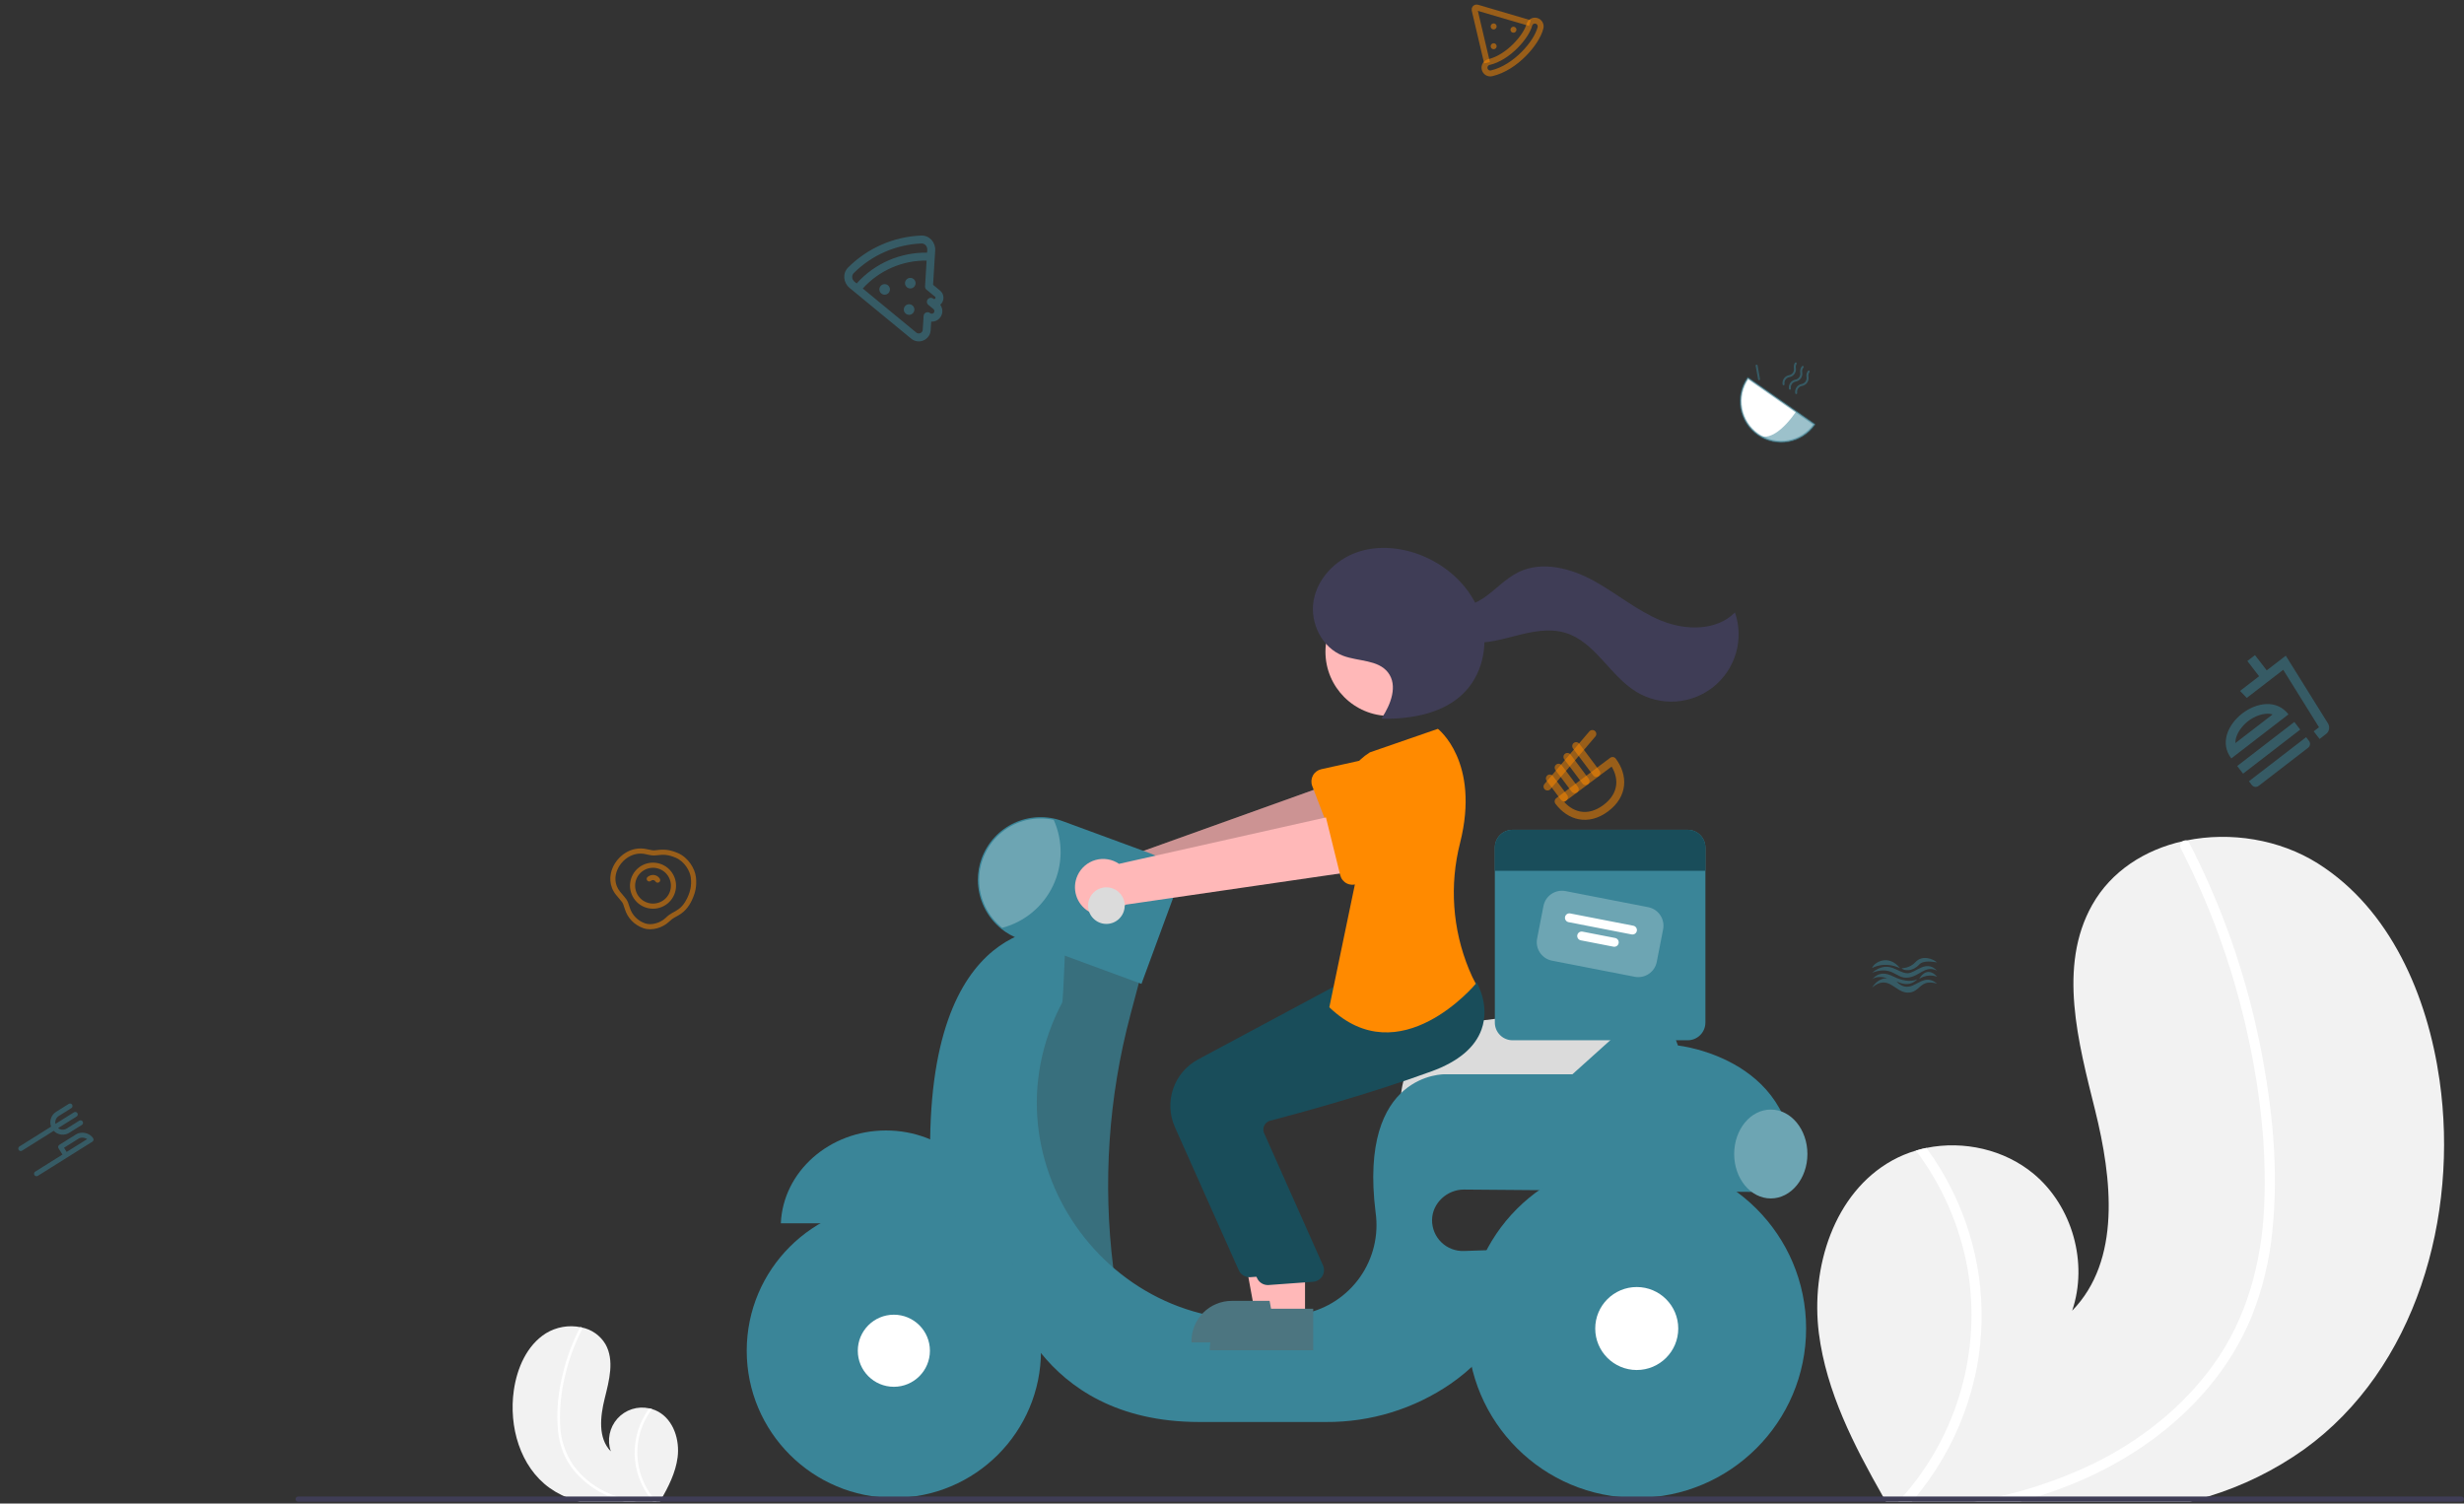 <svg width="626" height="382" viewBox="0 0 626 382" fill="none" xmlns="http://www.w3.org/2000/svg">
<rect x="0" y="0" width="626" height="382" fill="#333333" stroke="none"/>
<g clip-path="url(#clip0)">
<path d="M462.1 338.73C463.994 353.562 470.959 367.133 478.389 380.205C478.634 380.65 478.887 381.089 479.146 381.534H556.368C557.93 381.129 559.471 380.684 561.006 380.205C569.728 377.551 577.963 373.502 585.389 368.216C613.799 347.757 624.731 309.098 619.793 274.457C616.723 252.935 607.273 230.962 588.871 219.371C579.156 213.24 566.675 211.247 555.491 213.526C555.198 213.579 554.906 213.645 554.607 213.705C544.984 215.87 536.411 221.251 531.533 229.919C522.761 245.496 527.985 264.792 532.297 282.129C536.597 299.466 538.93 320.217 526.449 333.004C530.57 320.881 526.503 306.421 516.661 298.224C509.224 292.04 498.87 289.722 489.427 291.641C488.523 291.834 487.633 292.053 486.755 292.319C484.635 292.939 482.591 293.795 480.661 294.869C465.942 303.086 459.98 322.011 462.1 338.73Z" fill="#F2F2F2"/>
<path d="M507.888 380.205C505.749 380.704 503.602 381.142 501.442 381.534H513.118C514.647 381.122 516.169 380.684 517.677 380.205C520.993 379.169 524.259 377.98 527.473 376.638C540.365 371.231 552.241 363.114 561.226 352.314C565.62 347.081 569.208 341.222 571.872 334.93C574.76 327.819 576.596 320.325 577.321 312.685C578.949 297.008 577.288 280.9 574.185 265.503C570.982 249.545 565.812 234.045 558.793 219.358C557.949 217.598 557.077 215.848 556.175 214.11C556.113 213.967 556.019 213.84 555.901 213.739C555.782 213.637 555.642 213.565 555.491 213.526C555.184 213.466 554.866 213.531 554.607 213.705C554.296 213.883 554.065 214.175 553.962 214.518C553.859 214.862 553.893 215.232 554.055 215.552C561.292 229.657 566.777 244.594 570.39 260.03C573.925 275.088 575.932 290.844 575.248 306.328C574.597 320.795 570.815 335.023 562.236 346.853C554.401 357.654 543.582 366.17 531.613 371.969C524.037 375.592 516.079 378.354 507.888 380.205Z" fill="white"/>
<path d="M482.263 381.534H485.705C486.091 381.095 486.463 380.65 486.828 380.205C494.67 370.683 499.982 359.337 502.273 347.219C505.056 332.095 502.891 316.478 496.099 302.681C494.204 298.812 491.972 295.118 489.427 291.641C488.523 291.834 487.633 292.053 486.756 292.319C493.449 301.182 497.95 311.502 499.894 322.436C501.627 332.681 501.051 343.184 498.207 353.178C495.362 363.173 490.322 372.406 483.452 380.205C483.067 380.65 482.668 381.095 482.263 381.534Z" fill="white"/>
<path d="M172.154 370.237C171.654 374.152 169.816 377.733 167.855 381.183C167.79 381.301 167.724 381.416 167.655 381.534H147.275C146.863 381.427 146.456 381.31 146.051 381.183C143.749 380.483 141.576 379.414 139.616 378.019C132.118 372.62 129.233 362.417 130.536 353.274C131.346 347.594 133.84 341.795 138.697 338.736C141.334 337.131 144.48 336.58 147.507 337.193C147.584 337.208 147.661 337.225 147.74 337.241C149 337.484 150.193 337.991 151.243 338.729C152.292 339.466 153.174 340.418 153.829 341.52C156.144 345.631 154.766 350.724 153.628 355.299C152.493 359.875 151.877 365.351 155.171 368.726C154.688 367.315 154.59 365.8 154.887 364.339C155.184 362.877 155.865 361.521 156.86 360.409C157.855 359.297 159.128 358.471 160.548 358.014C161.969 357.557 163.485 357.487 164.942 357.81C165.18 357.86 165.416 357.918 165.647 357.988C166.207 358.152 166.746 358.378 167.255 358.662C171.14 360.83 172.713 365.825 172.154 370.237Z" fill="#F2F2F2"/>
<path d="M160.07 381.183C160.634 381.315 161.201 381.431 161.771 381.534H158.689C158.286 381.425 157.884 381.31 157.486 381.183C156.611 380.91 155.749 380.596 154.901 380.242C151.46 378.846 148.405 376.644 145.993 373.822C144.833 372.441 143.886 370.895 143.183 369.234C142.421 367.358 141.936 365.38 141.745 363.363C141.395 359.195 141.674 354.997 142.573 350.911C143.418 346.7 144.783 342.609 146.635 338.733C146.858 338.268 147.088 337.806 147.326 337.348C147.342 337.31 147.367 337.276 147.398 337.25C147.43 337.223 147.467 337.204 147.507 337.193C147.588 337.178 147.671 337.195 147.74 337.241C147.822 337.288 147.883 337.365 147.91 337.455C147.937 337.546 147.928 337.644 147.885 337.728C145.976 341.451 144.528 345.393 143.574 349.467C142.592 353.462 142.161 357.573 142.292 361.686C142.362 365.51 143.557 369.23 145.726 372.381C147.836 375.219 150.612 377.495 153.808 379.01C155.808 379.966 157.908 380.695 160.07 381.183Z" fill="white"/>
<path d="M166.833 381.534H165.924C165.822 381.418 165.724 381.301 165.628 381.183C163.558 378.67 162.156 375.676 161.552 372.478C160.817 368.486 161.389 364.365 163.181 360.723C163.681 359.702 164.27 358.727 164.942 357.81C165.181 357.86 165.416 357.918 165.647 357.988C163.881 360.328 162.693 363.051 162.18 365.937C161.722 368.641 161.874 371.413 162.625 374.05C163.376 376.688 164.706 379.125 166.519 381.183C166.62 381.301 166.726 381.418 166.833 381.534Z" fill="white"/>
<path d="M355.851 280.355H419.636L420.312 260.753C420.341 259.903 420.186 259.057 419.857 258.273C419.528 257.489 419.032 256.786 418.405 256.211C417.778 255.637 417.034 255.205 416.223 254.946C415.413 254.686 414.557 254.606 413.712 254.709L376.594 259.252H376.589C371.086 259.267 365.814 261.461 361.926 265.355C358.039 269.248 355.854 274.523 355.851 280.023V280.355Z" fill="#DBDBDB"/>
<path d="M384.28 210.822H428.767C429.358 210.822 429.944 210.938 430.491 211.165C431.038 211.391 431.534 211.723 431.953 212.141C432.371 212.559 432.703 213.055 432.929 213.602C433.155 214.148 433.272 214.734 433.272 215.325V259.791C433.272 260.383 433.155 260.968 432.929 261.515C432.703 262.061 432.371 262.557 431.953 262.976C431.534 263.394 431.038 263.725 430.491 263.952C429.944 264.178 429.358 264.294 428.767 264.294H384.28C383.688 264.294 383.102 264.178 382.556 263.952C382.009 263.725 381.512 263.394 381.094 262.976C380.676 262.557 380.344 262.061 380.117 261.515C379.891 260.968 379.775 260.383 379.775 259.791V215.325C379.775 214.734 379.891 214.148 380.117 213.602C380.344 213.055 380.676 212.559 381.094 212.141C381.512 211.723 382.009 211.391 382.556 211.165C383.102 210.938 383.688 210.822 384.28 210.822Z" fill="#3A8598"/>
<path d="M394.299 244.072L415.303 248.161C416.549 248.402 417.84 248.139 418.892 247.43C419.944 246.721 420.672 245.624 420.916 244.379L422.531 236.092C422.772 234.846 422.509 233.556 421.8 232.505C421.091 231.453 419.993 230.725 418.748 230.481L397.744 226.393C396.498 226.152 395.207 226.415 394.155 227.123C393.102 227.832 392.374 228.93 392.13 230.174L390.516 238.462C390.274 239.707 390.537 240.997 391.247 242.049C391.956 243.101 393.054 243.828 394.299 244.072Z" fill="#6DA5B3"/>
<path d="M398.501 234.282L414.531 237.402C414.824 237.459 415.128 237.397 415.376 237.23C415.623 237.063 415.794 236.805 415.852 236.512C415.909 236.219 415.847 235.915 415.68 235.668C415.513 235.42 415.255 235.249 414.961 235.192L398.932 232.072C398.639 232.015 398.335 232.076 398.087 232.243C397.839 232.41 397.668 232.668 397.611 232.962C397.554 233.255 397.616 233.558 397.783 233.806C397.949 234.053 398.208 234.225 398.501 234.282Z" fill="white"/>
<path d="M401.617 238.902L409.908 240.516C410.201 240.573 410.505 240.511 410.753 240.345C411.001 240.178 411.172 239.919 411.229 239.626C411.286 239.333 411.224 239.029 411.057 238.782C410.89 238.534 410.632 238.363 410.339 238.306L402.048 236.692C401.902 236.664 401.753 236.665 401.608 236.694C401.463 236.723 401.326 236.781 401.203 236.864C401.08 236.946 400.975 237.052 400.893 237.176C400.812 237.299 400.755 237.437 400.727 237.582C400.699 237.727 400.699 237.876 400.729 238.021C400.758 238.166 400.816 238.304 400.898 238.426C400.981 238.549 401.087 238.654 401.21 238.736C401.334 238.817 401.472 238.874 401.617 238.902Z" fill="white"/>
<path d="M379.775 215.325V221.235H433.272V215.325C433.272 214.734 433.155 214.148 432.929 213.602C432.703 213.055 432.371 212.559 431.953 212.141C431.534 211.723 431.038 211.391 430.491 211.165C429.944 210.938 429.358 210.822 428.767 210.822H384.28C383.688 210.822 383.102 210.938 382.556 211.165C382.009 211.391 381.512 211.723 381.094 212.141C380.676 212.559 380.344 213.055 380.117 213.602C379.891 214.148 379.775 214.734 379.775 215.325Z" fill="#194D5A"/>
<path d="M272.947 223.086C273.256 222.089 273.779 221.173 274.481 220.4C275.183 219.628 276.045 219.019 277.008 218.616C277.97 218.213 279.01 218.026 280.053 218.067C281.096 218.109 282.117 218.379 283.044 218.858L344.247 196.91L346.943 212.192L285.934 228.961C285.026 230.465 283.598 231.583 281.92 232.104C280.242 232.626 278.431 232.514 276.83 231.789C275.229 231.065 273.949 229.779 273.234 228.175C272.518 226.571 272.416 224.76 272.947 223.086Z" fill="#FFB8B8"/>
<path opacity="0.2" d="M272.947 223.086C273.256 222.089 273.779 221.173 274.481 220.4C275.183 219.628 276.045 219.019 277.008 218.616C277.97 218.213 279.01 218.026 280.053 218.067C281.096 218.109 282.117 218.379 283.044 218.858L344.247 196.91L346.943 212.192L285.934 228.961C285.026 230.465 283.598 231.583 281.92 232.104C280.242 232.626 278.431 232.514 276.83 231.789C275.229 231.065 273.949 229.779 273.234 228.175C272.518 226.571 272.416 224.76 272.947 223.086Z" fill="black"/>
<path d="M333.384 199.694L339.163 214.786C339.328 215.216 339.583 215.605 339.911 215.926C340.24 216.248 340.634 216.496 341.066 216.652C341.499 216.808 341.96 216.869 342.419 216.831C342.877 216.793 343.322 216.656 343.723 216.431L357.769 208.529C359.962 207.675 361.727 205.987 362.677 203.835C363.627 201.683 363.684 199.242 362.836 197.048C361.989 194.853 360.305 193.084 358.154 192.129C356.004 191.173 353.562 191.109 351.364 191.95L335.679 195.427C335.23 195.527 334.808 195.722 334.441 196C334.074 196.277 333.772 196.63 333.554 197.035C333.336 197.44 333.208 197.887 333.179 198.346C333.149 198.805 333.219 199.265 333.384 199.694Z" fill="#FF8A00"/>
<path d="M268.129 237.06L290.06 247.024L287.18 257.858C281.62 278.78 280.145 300.577 282.834 322.058L266.8 325.405L253.509 291.528L258.161 253.002L268.129 237.06Z" fill="#3A8598" fill-opacity="0.74"/>
<path d="M225.099 287.211C239.508 287.211 251.251 297.681 251.82 310.792H198.378C198.948 297.681 210.69 287.211 225.099 287.211Z" fill="#3A8598"/>
<path d="M236.316 289.47C237.066 230.287 270.788 235.731 270.788 235.731C270.788 235.731 270.157 254.153 269.854 254.726C248.365 295.365 283.829 343.007 328.973 334.243C329.824 334.077 330.642 333.91 331.426 333.74C337.146 332.546 342.196 329.219 345.549 324.436C348.903 319.653 350.307 313.773 349.477 307.992C345.03 272.298 367.148 272.929 367.148 272.929H399.49L416.286 257.82C416.879 257.287 417.593 256.907 418.367 256.714C419.141 256.52 419.95 256.519 420.724 256.71C421.498 256.902 422.214 257.28 422.808 257.812C423.403 258.343 423.857 259.013 424.133 259.761L426.294 265.623C426.294 265.623 458.193 268.944 455.535 300.164H445.673C445.696 301.051 445.661 301.938 445.566 302.821L371.966 302.222C367.652 302.187 363.843 305.682 363.826 309.994C363.821 311.044 364.029 312.084 364.436 313.052C364.843 314.02 365.441 314.895 366.194 315.627C366.948 316.358 367.841 316.93 368.821 317.309C369.8 317.687 370.847 317.864 371.896 317.829L383.762 317.434C387.417 333.708 378.446 344.668 368.561 351.56C359.253 357.954 348.209 361.345 336.916 361.274H304.68C262.813 361.274 255.503 326.069 255.503 326.069C233.572 316.77 236.316 289.47 236.316 289.47Z" fill="#3A8598"/>
<path d="M227.093 380.538C206.448 380.538 189.711 363.809 189.711 343.174C189.711 322.538 206.448 305.81 227.093 305.81C247.738 305.81 264.474 322.538 264.474 343.174C264.474 363.809 247.738 380.538 227.093 380.538Z" fill="#3A8598"/>
<path d="M227.093 352.331C222.033 352.331 217.931 348.231 217.931 343.174C217.931 338.116 222.033 334.016 227.093 334.016C232.153 334.016 236.255 338.116 236.255 343.174C236.255 348.231 232.153 352.331 227.093 352.331Z" fill="white"/>
<path d="M415.827 380.538C392.062 380.538 372.797 361.281 372.797 337.527C372.797 313.774 392.062 294.517 415.827 294.517C439.592 294.517 458.857 313.774 458.857 337.527C458.857 361.281 439.592 380.538 415.827 380.538Z" fill="#3A8598"/>
<path d="M415.827 348.069C410.002 348.069 405.281 343.349 405.281 337.527C405.281 331.705 410.002 326.986 415.827 326.986C421.652 326.986 426.374 331.705 426.374 337.527C426.374 343.349 421.652 348.069 415.827 348.069Z" fill="white"/>
<path d="M289.997 249.968L297.888 228.546C298.299 227.43 298.486 226.243 298.439 225.054C298.391 223.866 298.11 222.698 297.611 221.618C297.112 220.538 296.405 219.566 295.53 218.759C294.656 217.952 293.631 217.326 292.514 216.915L269.892 208.591C267.927 207.867 265.838 207.538 263.746 207.621C261.653 207.705 259.597 208.199 257.696 209.077C255.794 209.955 254.085 211.198 252.664 212.736C251.243 214.274 250.14 216.077 249.416 218.041C248.763 219.804 248.43 221.669 248.432 223.549C248.44 225.936 248.981 228.291 250.014 230.444C251.047 232.596 252.547 234.491 254.405 235.991C255.746 237.067 257.255 237.917 258.87 238.508L289.997 249.968Z" fill="#3A8598"/>
<path d="M248.764 223.549C248.766 225.888 249.292 228.196 250.304 230.304C251.316 232.412 252.789 234.267 254.612 235.731C257.411 234.994 260.014 233.656 262.243 231.811C264.471 229.965 266.271 227.657 267.517 225.046C268.763 222.436 269.425 219.585 269.457 216.693C269.49 213.801 268.891 210.936 267.704 208.298C265.425 207.803 263.063 207.824 260.793 208.36C258.523 208.896 256.402 209.933 254.585 211.396C252.768 212.859 251.303 214.71 250.295 216.813C249.288 218.916 248.765 221.218 248.764 223.549Z" fill="#6DA5B3"/>
<path d="M449.886 304.481C444.747 304.481 440.582 299.425 440.582 293.189C440.582 286.952 444.747 281.897 449.886 281.897C455.024 281.897 459.189 286.952 459.189 293.189C459.189 299.425 455.024 304.481 449.886 304.481Z" fill="#6DA5B3"/>
<path d="M326.902 333.161H318.755L314.878 312.04L326.903 312.04L326.902 333.161Z" fill="#FFB8B8"/>
<path d="M328.98 330.502L312.935 330.501H312.935C311.592 330.501 310.262 330.766 309.022 331.279C307.781 331.793 306.654 332.546 305.704 333.495C304.755 334.444 304.002 335.57 303.488 336.81C302.974 338.05 302.709 339.379 302.709 340.722V341.054L328.98 341.055L328.98 330.502Z" fill="#4C7580"/>
<path d="M317.445 324.492C317.54 324.492 317.635 324.487 317.731 324.478L329.006 323.658C329.462 323.615 329.902 323.469 330.293 323.23C330.683 322.991 331.013 322.665 331.258 322.278C331.503 321.891 331.655 321.453 331.704 320.998C331.752 320.543 331.695 320.083 331.538 319.653L316.448 285.766C316.34 285.464 316.296 285.143 316.318 284.823C316.341 284.503 316.429 284.191 316.578 283.907C316.727 283.62 316.935 283.367 317.188 283.166C317.441 282.964 317.734 282.819 318.048 282.738C325.143 280.884 343.349 275.948 359.108 270.172C365.86 267.697 370.113 264.121 371.747 259.543C373.903 253.507 370.714 248.002 370.578 247.771L370.471 247.59L355.641 248.938L339.565 250.304L304.334 269.187C301.382 270.783 299.14 273.432 298.054 276.606C296.968 279.78 297.118 283.246 298.474 286.315L314.716 322.72C314.951 323.248 315.334 323.695 315.818 324.01C316.303 324.324 316.868 324.492 317.445 324.492Z" fill="#194D5A"/>
<path d="M353.063 181.896C344.048 181.896 336.741 174.591 336.741 165.581C336.741 156.571 344.048 149.266 353.063 149.266C362.077 149.266 369.385 156.571 369.385 165.581C369.385 174.591 362.077 181.896 353.063 181.896Z" fill="#FFB8B8"/>
<path d="M331.554 335.153H323.406L319.53 314.032L331.555 314.033L331.554 335.153Z" fill="#FFB8B8"/>
<path d="M333.632 332.495L317.587 332.494H317.586C316.244 332.494 314.914 332.758 313.673 333.272C312.433 333.786 311.306 334.538 310.356 335.487C309.407 336.436 308.653 337.563 308.14 338.803C307.626 340.043 307.361 341.372 307.361 342.714V343.046L333.632 343.047L333.632 332.495Z" fill="#4C7580"/>
<path d="M322.097 326.485C322.192 326.485 322.287 326.48 322.383 326.471L333.658 325.65C334.114 325.608 334.554 325.462 334.945 325.223C335.335 324.983 335.665 324.658 335.91 324.271C336.154 323.884 336.307 323.446 336.355 322.991C336.404 322.536 336.347 322.075 336.19 321.646L321.1 287.759C320.992 287.457 320.948 287.136 320.97 286.816C320.993 286.496 321.081 286.184 321.23 285.9C321.379 285.613 321.586 285.36 321.84 285.158C322.093 284.957 322.386 284.811 322.7 284.731C329.795 282.877 348.001 277.941 363.76 272.165C370.512 269.69 374.765 266.114 376.399 261.536C378.555 255.5 375.366 249.995 375.229 249.764L375.122 249.583L360.293 250.93L344.217 252.297L308.986 271.18C306.034 272.776 303.792 275.424 302.706 278.598C301.62 281.772 301.77 285.239 303.126 288.307L319.368 324.713C319.603 325.24 319.986 325.688 320.47 326.003C320.954 326.317 321.519 326.484 322.097 326.485Z" fill="#194D5A"/>
<path d="M348.029 191.147L365.307 185.169C365.307 185.169 376.154 193.498 370.943 214.162C368.223 224.825 369.015 236.081 373.203 246.259C373.707 247.518 374.288 248.745 374.943 249.933C374.943 249.933 355.671 273.181 337.728 255.911L344.706 222.366C344.706 222.366 333.741 200.114 348.029 191.147Z" fill="#FF8A00"/>
<path d="M351.036 182.451C353.359 178.975 355.192 174.156 352.635 170.849C350.11 167.585 345.13 168.065 341.264 166.621C335.878 164.609 332.755 158.285 333.729 152.622C334.703 146.958 339.252 142.263 344.67 140.342C350.089 138.421 356.199 139.046 361.506 141.258C368.038 143.981 373.641 149.249 375.991 155.922C378.34 162.595 377.084 170.607 372.21 175.736C366.984 181.235 358.782 182.701 351.195 182.612" fill="#3F3D56"/>
<path d="M366.219 152.803C369.147 155.185 373.613 154.127 376.755 152.037C379.897 149.947 382.447 146.97 385.847 145.331C391.841 142.441 399.087 144.362 404.921 147.563C410.754 150.763 415.925 155.185 422.087 157.697C428.249 160.208 436.112 160.333 440.778 155.59C441.926 158.915 442.02 162.513 441.046 165.894C440.073 169.274 438.08 172.272 435.339 174.478C432.598 176.685 429.243 177.992 425.732 178.222C422.22 178.453 418.723 177.594 415.717 175.764C408.966 171.654 405.236 163.035 397.664 160.766C393.473 159.51 388.974 160.522 384.739 161.617C380.504 162.712 376.088 163.895 371.814 162.963C367.54 162.031 363.542 158.192 364.086 153.853L366.219 152.803Z" fill="#3F3D56"/>
<path d="M273.759 222.421C274.188 221.471 274.821 220.626 275.613 219.946C276.404 219.266 277.336 218.768 278.341 218.486C279.346 218.205 280.4 218.147 281.43 218.318C282.46 218.488 283.439 218.881 284.3 219.471L347.746 205.238L348.534 220.736L285.922 229.854C284.835 231.234 283.279 232.167 281.55 232.478C279.82 232.788 278.037 232.453 276.538 231.537C275.038 230.621 273.927 229.187 273.415 227.507C272.903 225.827 273.025 224.017 273.759 222.421Z" fill="#FFB8B8"/>
<path d="M336.622 206.662L340.494 222.351C340.604 222.798 340.809 223.215 341.096 223.575C341.382 223.935 341.742 224.229 342.152 224.437C342.562 224.646 343.013 224.763 343.472 224.782C343.932 224.8 344.39 224.72 344.816 224.545L359.73 218.436C362.013 217.861 363.975 216.404 365.184 214.385C366.394 212.366 366.753 209.949 366.182 207.666C365.612 205.383 364.158 203.419 362.14 202.206C360.123 200.992 357.706 200.629 355.421 201.194L339.427 202.71C338.969 202.754 338.525 202.896 338.127 203.126C337.729 203.356 337.385 203.669 337.119 204.044C336.853 204.419 336.671 204.847 336.585 205.299C336.499 205.751 336.512 206.215 336.622 206.662V206.662Z" fill="#FF8A00"/>
<path d="M281.088 234.735C278.519 234.735 276.436 232.653 276.436 230.085C276.436 227.517 278.519 225.436 281.088 225.436C283.657 225.436 285.74 227.517 285.74 230.085C285.74 232.653 283.657 234.735 281.088 234.735Z" fill="#DBDBDB"/>
<path d="M75.082 380.87C75.082 381.046 75.153 381.214 75.277 381.339C75.401 381.463 75.57 381.533 75.746 381.534H625.335C625.512 381.534 625.681 381.464 625.805 381.339C625.93 381.215 626 381.046 626 380.87C626 380.693 625.93 380.524 625.805 380.4C625.681 380.275 625.512 380.205 625.335 380.205H75.746C75.57 380.206 75.401 380.276 75.277 380.401C75.153 380.525 75.082 380.694 75.082 380.87Z" fill="#3F3D56"/>
<g clip-path="url(#clip1)">
<path d="M572.094 199.44C572.512 199.982 573.284 200.082 573.826 199.664L586.401 189.971C586.943 189.553 587.043 188.782 586.625 188.24L585.894 187.291L571.363 198.491L572.094 199.44ZM569.662 181.268C566.031 184.067 563.901 188.811 566.886 192.683L581.407 181.49C578.422 177.617 573.292 178.47 569.662 181.268ZM567.93 188.792C567.848 186.463 569.789 184.257 571.154 183.204C572.519 182.152 575.147 180.836 577.378 181.509L567.93 188.792ZM568.378 194.619L582.899 183.426L584.392 185.362L569.871 196.555L568.378 194.619ZM575.881 170.317L572.896 166.444L570.96 167.937L573.945 171.809L569.104 175.54L570.819 177.305L580.074 170.171L589.166 184.769L587.82 185.806L589.313 187.742L590.978 186.459C591.791 185.832 591.974 184.688 591.459 183.819L580.721 166.586L575.881 170.317Z" fill="#3A8598" fill-opacity="0.5"/>
</g>
<path d="M166.527 223.944C166.571 224.017 166.629 224.081 166.698 224.131C166.767 224.182 166.845 224.219 166.928 224.239C167.011 224.259 167.098 224.263 167.182 224.25C167.267 224.238 167.348 224.208 167.421 224.164C167.494 224.12 167.558 224.061 167.609 223.992C167.659 223.923 167.696 223.845 167.716 223.762C167.737 223.679 167.741 223.593 167.728 223.508C167.715 223.424 167.685 223.343 167.641 223.27C167.002 222.214 165.593 221.943 164.536 222.792C164.401 222.9 164.315 223.057 164.296 223.229C164.277 223.4 164.328 223.572 164.436 223.707C164.544 223.842 164.701 223.928 164.872 223.946C165.044 223.965 165.216 223.915 165.35 223.807C165.814 223.435 166.311 223.583 166.528 223.943L166.527 223.944Z" fill="#FF8A00" fill-opacity="0.5"/>
<path d="M161.344 228.68C162.315 229.89 163.727 230.664 165.269 230.833C166.812 231.001 168.358 230.55 169.568 229.579C170.777 228.607 171.552 227.195 171.72 225.653C171.889 224.111 171.438 222.564 170.466 221.355C169.495 220.145 168.083 219.371 166.54 219.202C164.998 219.034 163.452 219.485 162.242 220.456C161.033 221.427 160.258 222.84 160.09 224.382C159.921 225.924 160.372 227.47 161.344 228.68ZM162.358 227.865C161.984 227.399 161.706 226.865 161.539 226.291C161.371 225.718 161.319 225.117 161.384 224.523C161.448 223.929 161.63 223.354 161.917 222.831C162.204 222.307 162.591 221.845 163.057 221.471C163.523 221.097 164.058 220.818 164.631 220.651C165.205 220.484 165.805 220.431 166.399 220.496C166.993 220.561 167.568 220.742 168.092 221.029C168.616 221.316 169.078 221.704 169.452 222.17C170.207 223.11 170.557 224.312 170.426 225.511C170.295 226.711 169.693 227.809 168.753 228.564C167.812 229.319 166.61 229.67 165.411 229.539C164.212 229.408 163.114 228.806 162.358 227.865Z" fill="#FF8A00" fill-opacity="0.5"/>
<path d="M175.416 219.413C176.199 220.529 176.683 221.778 176.805 222.849C177.085 225.307 176.517 226.919 176.133 227.895C175.762 228.842 174.86 230.847 173.105 232.072C172.634 232.404 172.14 232.703 171.628 232.968L171.378 233.102C171.004 233.309 170.639 233.544 169.954 234.192C169.147 234.956 168.062 235.541 166.929 235.85C165.799 236.157 164.565 236.204 163.474 235.823C161.207 235.032 159.456 233.292 158.733 230.922C158.401 229.838 158.257 229.498 158.026 229.173C157.859 228.947 157.681 228.73 157.493 228.522L157.488 228.515C157.239 228.23 156.922 227.864 156.501 227.34C154.649 225.033 154.797 222.391 155.674 220.398C156.96 217.477 160.328 214.825 164.346 215.749C165.574 216.031 165.962 216.099 166.604 216.011C167.66 215.866 168.544 215.824 169.419 215.929C170.297 216.033 171.135 216.28 172.106 216.681C173.519 217.264 174.632 218.292 175.417 219.412L175.416 219.413ZM174.351 220.16C173.678 219.198 172.747 218.354 171.608 217.884C170.71 217.514 169.99 217.307 169.265 217.221C168.538 217.135 167.774 217.164 166.782 217.3C165.875 217.424 165.272 217.297 164.056 217.017C160.808 216.271 157.974 218.402 156.864 220.923C156.131 222.587 156.039 224.686 157.515 226.525C157.921 227.03 158.227 227.382 158.472 227.664L158.488 227.684C158.723 227.956 158.923 228.185 159.09 228.423C159.453 228.938 159.648 229.461 159.977 230.542C160.574 232.5 162.012 233.935 163.903 234.594C164.682 234.867 165.638 234.853 166.588 234.593C167.536 234.336 168.424 233.85 169.059 233.248C169.816 232.53 170.269 232.227 170.75 231.962L171.032 231.811C171.386 231.622 171.762 231.422 172.36 231.005C173.78 230.015 174.566 228.327 174.923 227.42C175.266 226.542 175.759 225.156 175.512 222.997C175.418 222.171 175.027 221.126 174.352 220.159L174.351 220.16Z" fill="#FF8A00" fill-opacity="0.5"/>
<g clip-path="url(#clip2)">
<path d="M395.973 203.602C398.81 207.39 403.396 208.748 407.968 205.324C412.54 201.899 412.526 197.117 409.689 193.329L395.973 203.602Z" stroke="#FF8A00" stroke-opacity="0.5" stroke-width="2" stroke-linecap="round" stroke-linejoin="round"/>
<path d="M400.088 200.52L395.979 195.034" stroke="#FF8A00" stroke-opacity="0.5" stroke-width="2" stroke-linecap="round" stroke-linejoin="round"/>
<path d="M402.831 198.466L398.208 192.293" stroke="#FF8A00" stroke-opacity="0.5" stroke-width="2" stroke-linecap="round" stroke-linejoin="round"/>
<path d="M405.574 196.411L400.438 189.553" stroke="#FF8A00" stroke-opacity="0.5" stroke-width="2" stroke-linecap="round" stroke-linejoin="round"/>
<path d="M397.344 202.575L393.749 197.774" stroke="#FF8A00" stroke-opacity="0.5" stroke-width="2" stroke-linecap="round" stroke-linejoin="round"/>
<path d="M393.148 199.83L404.552 186.471" stroke="#FF8A00" stroke-opacity="0.5" stroke-width="2" stroke-linecap="round" stroke-linejoin="round"/>
</g>
<g clip-path="url(#clip3)">
<path d="M475.614 247.127C479.961 243.66 482.025 247.265 484.639 247.265C486.702 247.265 489.261 243.66 492.122 246.604C488.848 245.036 487.638 248.393 484.226 248.393C481.612 248.393 480.594 245.284 475.614 247.127Z" fill="#3A8598" fill-opacity="0.5"/>
<path d="M492.122 249.906C489.591 247.815 487.968 249.521 485.877 250.401C484.556 250.952 483.18 250.814 481.805 249.356C482.795 249.713 484.969 250.897 487.115 248.805C485.271 249.631 482.96 249.053 481.089 248.118C479.026 247.1 477.347 246.934 475.614 248.805C476.687 247.98 478.255 248.173 479.466 248.503C478.695 248.53 477.017 248.723 475.614 250.897C479.851 247.375 481.392 252.19 484.721 252.19C487.94 252.19 487.638 248.585 492.122 249.906Z" fill="#3A8598" fill-opacity="0.5"/>
<path d="M475.614 245.944C476.137 244.458 479.796 242.312 482.712 245.971C478.64 244.1 475.614 245.944 475.614 245.944Z" fill="#3A8598" fill-opacity="0.5"/>
<path d="M486.647 244.431C488.353 242.56 491.077 243.578 492.122 244.513C491.269 244.403 488.683 243.853 487.583 245.063C485.822 246.934 483.758 246.659 483.098 245.999C483.098 245.971 485.189 246.054 486.647 244.431Z" fill="#3A8598" fill-opacity="0.5"/>
<path d="M487.555 248.723C489.756 245.063 492.122 248.145 492.122 248.145C489.536 247.237 487.555 248.723 487.555 248.723Z" fill="#3A8598" fill-opacity="0.5"/>
</g>
</g>
<g clip-path="url(#clip4)">
<path d="M225.789 74.381C226.015 74.106 226.123 73.753 226.089 73.399C226.054 73.045 225.881 72.719 225.606 72.493C225.331 72.266 224.978 72.159 224.624 72.193C224.27 72.227 223.944 72.401 223.717 72.676C223.491 72.95 223.384 73.304 223.418 73.658C223.452 74.012 223.626 74.338 223.901 74.564C224.175 74.79 224.529 74.898 224.883 74.864C225.237 74.829 225.563 74.656 225.789 74.381ZM232.122 70.906C232.397 71.132 232.57 71.458 232.604 71.812C232.639 72.166 232.531 72.519 232.305 72.794C232.079 73.069 231.753 73.242 231.399 73.277C231.045 73.311 230.691 73.203 230.417 72.977C230.142 72.751 229.968 72.425 229.934 72.071C229.899 71.717 230.007 71.364 230.233 71.089C230.46 70.814 230.786 70.641 231.14 70.606C231.494 70.572 231.847 70.68 232.122 70.906ZM232 79.493C232.226 79.219 232.334 78.865 232.299 78.511C232.265 78.157 232.091 77.831 231.816 77.605C231.542 77.379 231.188 77.271 230.834 77.305C230.48 77.34 230.154 77.513 229.928 77.788C229.702 78.063 229.594 78.416 229.629 78.77C229.663 79.124 229.836 79.451 230.111 79.677C230.386 79.903 230.739 80.01 231.093 79.976C231.447 79.942 231.773 79.768 232 79.493ZM215.822 73.127C214.271 71.85 213.965 69.461 215.484 67.948C220.43 63.023 227.043 60.132 234.017 59.847C236.165 59.756 237.716 61.611 237.591 63.622C237.432 66.239 237.191 70.139 237.057 72.362C237.508 72.737 237.802 72.979 238.187 73.294L238.838 73.829C239.103 74.047 239.317 74.321 239.465 74.63C239.613 74.94 239.691 75.278 239.694 75.622C239.697 75.965 239.625 76.304 239.483 76.617C239.341 76.929 239.132 77.206 238.87 77.429C239.552 78.345 239.657 79.696 238.795 80.745C238.198 81.47 237.372 81.766 236.578 81.716L236.44 83.905C236.284 86.362 233.407 87.612 231.506 86.044L215.823 73.128L215.822 73.127ZM216.905 69.373C216.323 69.953 216.363 70.967 217.1 71.574L217.639 72.018C222.347 66.764 228.937 64.096 235.54 64.19L235.583 63.497C235.64 62.54 234.924 61.822 234.101 61.857C227.63 62.122 221.494 64.804 216.906 69.374L216.905 69.373ZM232.784 84.491C233.418 85.013 234.378 84.596 234.429 83.776L234.654 80.264C234.666 80.079 234.729 79.901 234.836 79.75C234.943 79.599 235.089 79.48 235.26 79.406C235.43 79.333 235.617 79.308 235.8 79.334C235.984 79.36 236.156 79.436 236.299 79.554C236.579 79.784 236.995 79.764 237.241 79.466C237.298 79.398 237.341 79.32 237.367 79.235C237.393 79.15 237.403 79.062 237.394 78.974C237.386 78.885 237.36 78.8 237.318 78.722C237.276 78.644 237.22 78.575 237.151 78.519L235.854 77.452C235.648 77.282 235.518 77.038 235.492 76.772C235.466 76.506 235.547 76.242 235.717 76.035C235.886 75.829 236.131 75.699 236.397 75.673C236.662 75.648 236.927 75.728 237.133 75.898C237.278 76.017 237.487 75.996 237.604 75.854C237.66 75.786 237.687 75.697 237.678 75.609C237.67 75.52 237.626 75.439 237.558 75.382L236.914 74.852C236.426 74.452 236.075 74.165 235.376 73.577C235.255 73.476 235.16 73.349 235.097 73.204C235.035 73.06 235.007 72.903 235.017 72.746C235.106 71.253 235.268 68.616 235.417 66.202C232.364 66.166 229.339 66.781 226.541 68.004C223.744 69.228 221.24 71.033 219.194 73.299L232.784 84.491Z" fill="#3A8598" fill-opacity="0.5"/>
</g>
<g clip-path="url(#clip5)">
<path d="M444.078 96.054C440.826 100.722 441.974 107.14 446.641 110.392C451.309 113.644 457.727 112.496 460.979 107.829L444.078 96.054Z" fill="white"/>
<path d="M456.316 104.581C453.065 109.248 449.264 112.219 446.641 110.392C451.308 113.644 457.727 112.496 460.979 107.829L456.316 104.581Z" fill="#3A8598" fill-opacity="0.5"/>
<path d="M444.078 96.054C440.826 100.722 441.974 107.14 446.641 110.392C451.308 113.644 457.727 112.496 460.979 107.829L444.078 96.054Z" stroke="#3A8598" stroke-opacity="0.5" stroke-width="0.5" stroke-miterlimit="10" stroke-linecap="round" stroke-linejoin="round"/>
<path d="M446.282 92.89L446.901 96.351" stroke="#3A8598" stroke-opacity="0.5" stroke-width="0.5" stroke-miterlimit="10" stroke-linecap="round" stroke-linejoin="round"/>
<path d="M456.216 92.325C456.008 92.683 455.933 93.104 456.004 93.512C456.087 93.976 455.982 94.453 455.713 94.839C455.444 95.226 455.032 95.489 454.569 95.572C454.105 95.655 453.694 95.919 453.425 96.305C453.156 96.692 453.051 97.169 453.134 97.632C453.051 97.169 453.156 96.692 453.425 96.305C453.694 95.919 454.105 95.655 454.569 95.572C455.032 95.489 455.444 95.226 455.713 94.839C455.982 94.453 456.087 93.976 456.004 93.512C455.933 93.104 456.008 92.683 456.216 92.325" stroke="#3A8598" stroke-opacity="0.5" stroke-width="0.5" stroke-miterlimit="10" stroke-linecap="round" stroke-linejoin="round"/>
<path d="M457.991 93.211C457.678 93.598 457.523 94.108 457.618 94.636C457.7 95.1 457.596 95.577 457.326 95.963C457.057 96.35 456.646 96.613 456.182 96.696C455.719 96.779 455.307 97.043 455.038 97.429C454.769 97.816 454.664 98.293 454.747 98.757C454.664 98.293 454.769 97.816 455.038 97.429C455.307 97.043 455.719 96.779 456.182 96.696C456.646 96.613 457.057 96.35 457.326 95.963C457.596 95.577 457.7 95.1 457.618 94.636C457.523 94.108 457.678 93.598 457.991 93.211Z" stroke="#3A8598" stroke-opacity="0.5" stroke-width="0.5" stroke-miterlimit="10" stroke-linecap="round" stroke-linejoin="round"/>
<path d="M459.526 94.388C459.384 94.581 459.283 94.8 459.228 95.034C459.174 95.267 459.167 95.509 459.21 95.745C459.292 96.209 459.188 96.686 458.919 97.073C458.649 97.459 458.238 97.723 457.774 97.806C457.311 97.888 456.899 98.152 456.63 98.538C456.361 98.925 456.256 99.402 456.339 99.866C456.256 99.402 456.361 98.925 456.63 98.538C456.899 98.152 457.311 97.888 457.774 97.806C458.238 97.723 458.649 97.459 458.919 97.073C459.188 96.686 459.292 96.209 459.21 95.745C459.168 95.509 459.174 95.267 459.228 95.034C459.283 94.8 459.384 94.581 459.527 94.388" stroke="#3A8598" stroke-opacity="0.5" stroke-width="0.5" stroke-miterlimit="10" stroke-linecap="round" stroke-linejoin="round"/>
</g>
<g clip-path="url(#clip6)">
<path d="M18.327 280.664C18.416 280.805 18.444 280.976 18.407 281.138C18.37 281.301 18.269 281.442 18.128 281.53L14.93 283.533C14.599 283.74 14.34 284.044 14.19 284.405C14.039 284.765 14.004 285.163 14.089 285.544L18.795 282.596C18.937 282.508 19.108 282.479 19.27 282.516C19.433 282.554 19.574 282.654 19.662 282.796C19.751 282.937 19.779 283.108 19.742 283.27C19.705 283.433 19.604 283.574 19.463 283.662L14.756 286.61C15.062 286.852 15.435 286.995 15.825 287.016C16.215 287.038 16.602 286.938 16.932 286.731L20.131 284.728C20.272 284.64 20.443 284.611 20.605 284.649C20.768 284.686 20.909 284.786 20.997 284.928C21.086 285.069 21.115 285.24 21.077 285.402C21.04 285.565 20.939 285.706 20.798 285.795L17.6 287.797C16.986 288.182 16.257 288.343 15.538 288.252C14.819 288.162 14.153 287.826 13.653 287.3L5.604 292.34C5.463 292.429 5.292 292.458 5.13 292.42C4.967 292.383 4.826 292.282 4.737 292.141C4.649 292 4.62 291.829 4.658 291.666C4.695 291.504 4.795 291.363 4.937 291.274L12.985 286.234C12.731 285.555 12.72 284.81 12.952 284.123C13.185 283.437 13.648 282.851 14.262 282.467L17.46 280.464C17.602 280.376 17.773 280.347 17.935 280.384C18.098 280.422 18.239 280.522 18.327 280.664ZM21.409 289.091C21.686 289.154 21.936 289.262 22.145 289.403L16.937 292.664L16.27 291.598L20.001 289.262C20.36 289.037 20.881 288.969 21.409 289.091ZM15.871 293.332L8.942 297.671C8.801 297.759 8.7 297.9 8.663 298.063C8.625 298.225 8.654 298.396 8.743 298.537C8.831 298.679 8.972 298.779 9.135 298.817C9.297 298.854 9.468 298.825 9.609 298.737L23.468 290.059C23.61 289.97 23.71 289.829 23.747 289.667C23.785 289.504 23.756 289.333 23.667 289.192C23.225 288.485 22.463 288.042 21.691 287.863C20.919 287.687 20.04 287.753 19.334 288.196L15.069 290.866C14.928 290.954 14.828 291.095 14.79 291.258C14.753 291.42 14.781 291.591 14.87 291.733L15.871 293.332Z" fill="#3A8598" fill-opacity="0.5"/>
</g>
<g clip-path="url(#clip7)">
<path d="M384.502 7.556L384.511 7.546" stroke="#FF8A00" stroke-opacity="0.5" stroke-width="1.5" stroke-linecap="round" stroke-linejoin="round"/>
<path d="M379.47 6.717L379.48 6.707" stroke="#FF8A00" stroke-opacity="0.5" stroke-width="1.5" stroke-linecap="round" stroke-linejoin="round"/>
<path d="M379.47 11.749L379.48 11.739" stroke="#FF8A00" stroke-opacity="0.5" stroke-width="1.5" stroke-linecap="round" stroke-linejoin="round"/>
<path d="M377.793 15.932L374.637 2.519C374.617 2.433 374.62 2.344 374.645 2.259C374.67 2.175 374.717 2.099 374.781 2.038C374.845 1.978 374.924 1.935 375.01 1.914C375.095 1.894 375.185 1.896 375.269 1.921L388.694 5.87" stroke="#FF8A00" stroke-opacity="0.5" stroke-width="1.5"/>
<path d="M391.376 7.065C391.423 6.878 391.432 6.683 391.404 6.493C391.376 6.302 391.31 6.119 391.211 5.953C391.112 5.788 390.981 5.644 390.826 5.529C390.671 5.414 390.495 5.331 390.308 5.284C390.121 5.238 389.927 5.228 389.736 5.256C389.546 5.285 389.363 5.35 389.197 5.449C389.032 5.549 388.888 5.679 388.773 5.834C388.658 5.989 388.575 6.165 388.528 6.352C388.2 7.667 386.935 9.748 384.984 11.698C383.055 13.627 380.667 15.214 378.302 15.76C378.112 15.801 377.932 15.88 377.773 15.991C377.613 16.102 377.477 16.244 377.373 16.408C377.269 16.572 377.198 16.756 377.165 16.947C377.133 17.139 377.138 17.335 377.182 17.525C377.226 17.714 377.307 17.893 377.42 18.051C377.534 18.209 377.677 18.343 377.843 18.445C378.009 18.547 378.193 18.614 378.385 18.645C378.577 18.675 378.773 18.666 378.962 18.62C382.048 17.908 384.901 15.931 387.059 13.773C389.197 11.636 390.866 9.104 391.376 7.065Z" stroke="#FF8A00" stroke-opacity="0.5" stroke-width="1.5" stroke-linecap="round"/>
</g>
<defs>
<clipPath id="clip0">
<rect width="550.918" height="242.337" fill="white" transform="matrix(-1 0 0 1 626 139.197)"/>
</clipPath>
<clipPath id="clip1">
<rect width="29.335" height="29.335" fill="white" transform="translate(554.724 178.908) rotate(-37.626)"/>
</clipPath>
<clipPath id="clip2">
<rect width="20.564" height="20.564" fill="white" transform="translate(388.437 196.4) rotate(-36.833)"/>
</clipPath>
<clipPath id="clip3">
<rect width="17.609" height="17.609" fill="white" transform="translate(475.063 238.983)"/>
</clipPath>
<clipPath id="clip4">
<rect width="32.198" height="32.198" fill="white" transform="translate(206.732 74.332) rotate(-50.539)"/>
</clipPath>
<clipPath id="clip5">
<rect width="25.57" height="25.57" fill="white" transform="translate(449.346 84.143) rotate(34.864)"/>
</clipPath>
<clipPath id="clip6">
<rect width="20.125" height="20.125" fill="white" transform="translate(17.057 276.265) rotate(57.947)"/>
</clipPath>
<clipPath id="clip7">
<rect width="20.125" height="20.125" fill="white" transform="translate(372.762)"/>
</clipPath>
</defs>
</svg>
